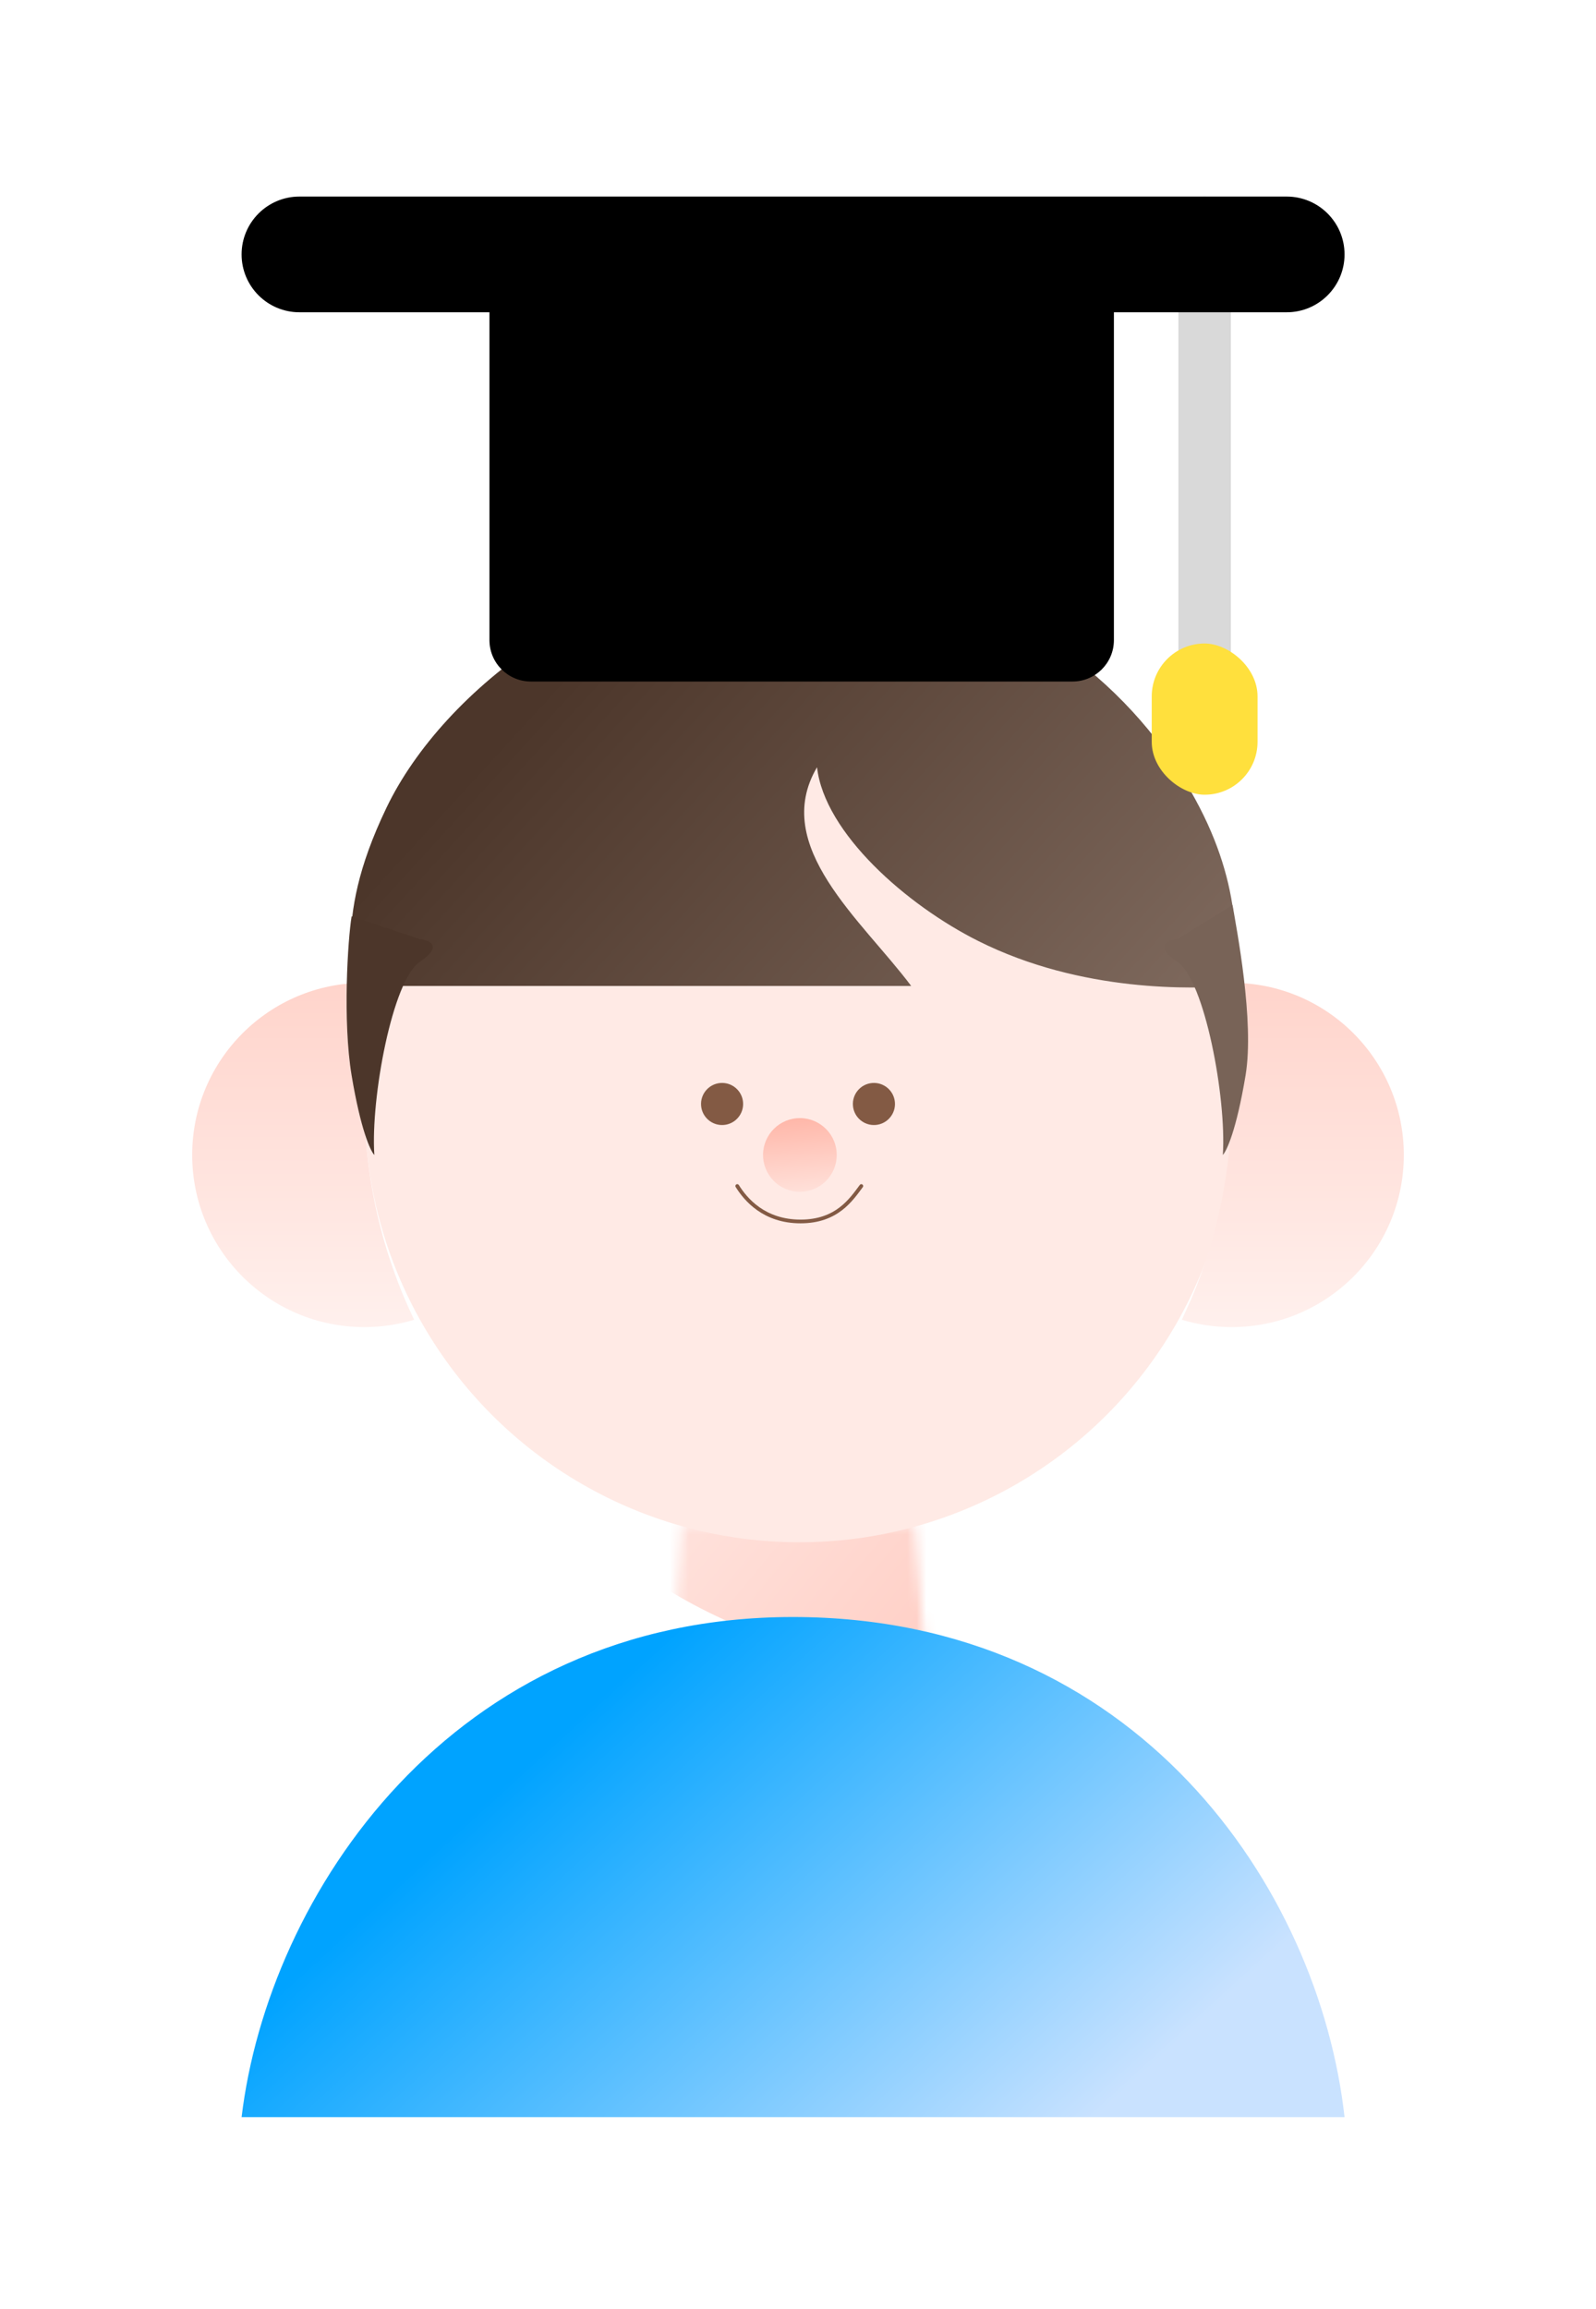 <svg width="168" height="243" viewBox="0 0 168 243" fill="none" xmlns="http://www.w3.org/2000/svg">
<g filter="url(#filter0_d_63_5436)">
<mask id="mask0_63_5436" style="mask-type:alpha" maskUnits="userSpaceOnUse" x="70" y="155" width="29" height="27">
<path d="M71.743 155.31H96.253L98.384 181.418H70.145L71.743 155.31Z" fill="#FFDFE7"/>
</mask>
<g mask="url(#mask0_63_5436)">
<circle cx="98.384" cy="116.414" r="53.814" fill="url(#paint0_linear_63_5436)"/>
</g>
<path fill-rule="evenodd" clip-rule="evenodd" d="M141.531 217.805H25.431C28.214 194.532 47.452 165.172 83.467 165.172C119.605 165.172 138.851 193.677 141.531 217.805Z" fill="url(#paint1_linear_63_5436)"/>
<circle cx="84.135" cy="111.57" r="45.739" fill="#FFEAE5"/>
<circle cx="76.008" cy="111.181" r="2.215" transform="rotate(-4.809 76.008 111.181)" fill="#835A44"/>
<circle cx="91.992" cy="111.181" r="2.215" transform="rotate(-4.809 91.992 111.181)" fill="#835A44"/>
<circle cx="84.199" cy="116.546" r="3.878" transform="rotate(-4.809 84.199 116.546)" fill="url(#paint2_linear_63_5436)"/>
<path fill-rule="evenodd" clip-rule="evenodd" d="M125.424 131.632C128.147 125.194 129.653 118.115 129.653 110.685C129.653 106.488 129.173 102.403 128.264 98.483C128.722 98.448 129.186 98.43 129.653 98.43C139.658 98.43 147.769 106.541 147.769 116.546C147.769 126.551 139.658 134.662 129.653 134.662C127.829 134.662 126.067 134.392 124.407 133.89" fill="url(#paint3_linear_63_5436)"/>
<path fill-rule="evenodd" clip-rule="evenodd" d="M39.736 98.483C39.278 98.448 38.815 98.43 38.347 98.43C28.342 98.43 20.231 106.541 20.231 116.546C20.231 126.551 28.342 134.662 38.347 134.662C40.171 134.662 41.933 134.392 43.593 133.89C40.23 126.864 38.347 118.994 38.347 110.685C38.347 106.505 38.824 102.437 39.725 98.532C39.729 98.515 39.733 98.499 39.736 98.483Z" fill="url(#paint4_linear_63_5436)"/>
<path d="M77.605 119.815C78.493 121.236 80.435 123.545 84.271 123.545C88.107 123.545 89.599 121.236 90.665 119.815" stroke="#835A44" stroke-width="0.392" stroke-linecap="round"/>
<path d="M102.997 94.04C95.444 90.262 86.79 82.67 86.003 75.744C81.094 84.055 90.723 91.837 95.916 98.762H66.413H41.405C38.922 98.762 36.818 96.749 36.883 94.267C36.976 90.716 37.606 86.406 40.686 79.994C46.699 67.476 63.817 54.374 82.94 54.374C102.064 54.374 115.753 64.17 123.064 74.679C129.904 84.51 130.533 92.309 129.904 98.762C125.655 99.077 113.91 99.499 102.997 94.04Z" fill="url(#paint5_linear_63_5436)"/>
<path d="M37.013 108.177C36.056 102.438 36.614 93.829 37.013 91.438L44.186 93.829C44.585 93.829 47.056 94.308 44.186 96.22C41.317 98.133 39.005 110.568 39.404 116.546C39.005 116.147 37.969 113.915 37.013 108.177Z" fill="#4C362A"/>
<path d="M131.111 108.177C132.067 102.438 130.141 92.634 129.742 90.243L123.937 93.829C123.538 93.829 121.067 94.308 123.937 96.221C126.806 98.134 129.118 110.568 128.719 116.546C129.118 116.148 130.154 113.916 131.111 108.177Z" fill="#786357"/>
<rect x="129.564" y="15.685" width="51.038" height="5.521" rx="2.761" transform="rotate(90 129.564 15.685)" fill="#D9D9D9"/>
<rect width="15.915" height="11.138" rx="5.569" transform="matrix(4.37114e-08 -1 -1 -4.37114e-08 132.373 78.635)" fill="#FFE03D"/>
<path fill-rule="evenodd" clip-rule="evenodd" d="M31.52 15.685C28.157 15.685 25.431 18.412 25.431 21.775C25.431 25.138 28.157 27.864 31.52 27.864H51.522V62.364C51.522 64.772 53.474 66.723 55.881 66.723H112.894C115.302 66.723 117.253 64.772 117.253 62.364V27.864H135.442C138.805 27.864 141.531 25.138 141.531 21.775C141.531 18.412 138.805 15.685 135.442 15.685H31.52Z" fill="black"/>
</g>
<defs>
<filter id="filter0_d_63_5436" x="0.231" y="0.686" width="167.537" height="242.12" filterUnits="userSpaceOnUse" color-interpolation-filters="sRGB">
<feFlood flood-opacity="0" result="BackgroundImageFix"/>
<feColorMatrix in="SourceAlpha" type="matrix" values="0 0 0 0 0 0 0 0 0 0 0 0 0 0 0 0 0 0 127 0" result="hardAlpha"/>
<feOffset dy="5"/>
<feGaussianBlur stdDeviation="10"/>
<feComposite in2="hardAlpha" operator="out"/>
<feColorMatrix type="matrix" values="0 0 0 0 0.214 0 0 0 0 0.214 0 0 0 0 0.214 0 0 0 0.2 0"/>
<feBlend mode="normal" in2="BackgroundImageFix" result="effect1_dropShadow_63_5436"/>
<feBlend mode="normal" in="SourceGraphic" in2="effect1_dropShadow_63_5436" result="shape"/>
</filter>
<linearGradient id="paint0_linear_63_5436" x1="55.226" y1="138.792" x2="93.056" y2="170.228" gradientUnits="userSpaceOnUse">
<stop stop-color="#FFF0ED"/>
<stop offset="1" stop-color="#FFD1C8"/>
</linearGradient>
<linearGradient id="paint1_linear_63_5436" x1="67.48" y1="169.695" x2="113.132" y2="219.76" gradientUnits="userSpaceOnUse">
<stop stop-color="#00A3FF"/>
<stop offset="1" stop-color="#C9E2FF"/>
</linearGradient>
<linearGradient id="paint2_linear_63_5436" x1="84.199" y1="112.668" x2="84.199" y2="120.425" gradientUnits="userSpaceOnUse">
<stop stop-color="#FFB7A9"/>
<stop offset="1" stop-color="#FFE0D9"/>
</linearGradient>
<linearGradient id="paint3_linear_63_5436" x1="136.088" y1="98.43" x2="136.088" y2="134.662" gradientUnits="userSpaceOnUse">
<stop stop-color="#FFD4CB"/>
<stop offset="1" stop-color="#FFF0ED"/>
</linearGradient>
<linearGradient id="paint4_linear_63_5436" x1="31.913" y1="98.43" x2="31.913" y2="134.662" gradientUnits="userSpaceOnUse">
<stop stop-color="#FFD4CB"/>
<stop offset="1" stop-color="#FFF0ED"/>
</linearGradient>
<linearGradient id="paint5_linear_63_5436" x1="62.4" y1="62.402" x2="129.925" y2="124.238" gradientUnits="userSpaceOnUse">
<stop stop-color="#4C362A"/>
<stop offset="1" stop-color="#8B766A"/>
</linearGradient>
</defs>
</svg>
